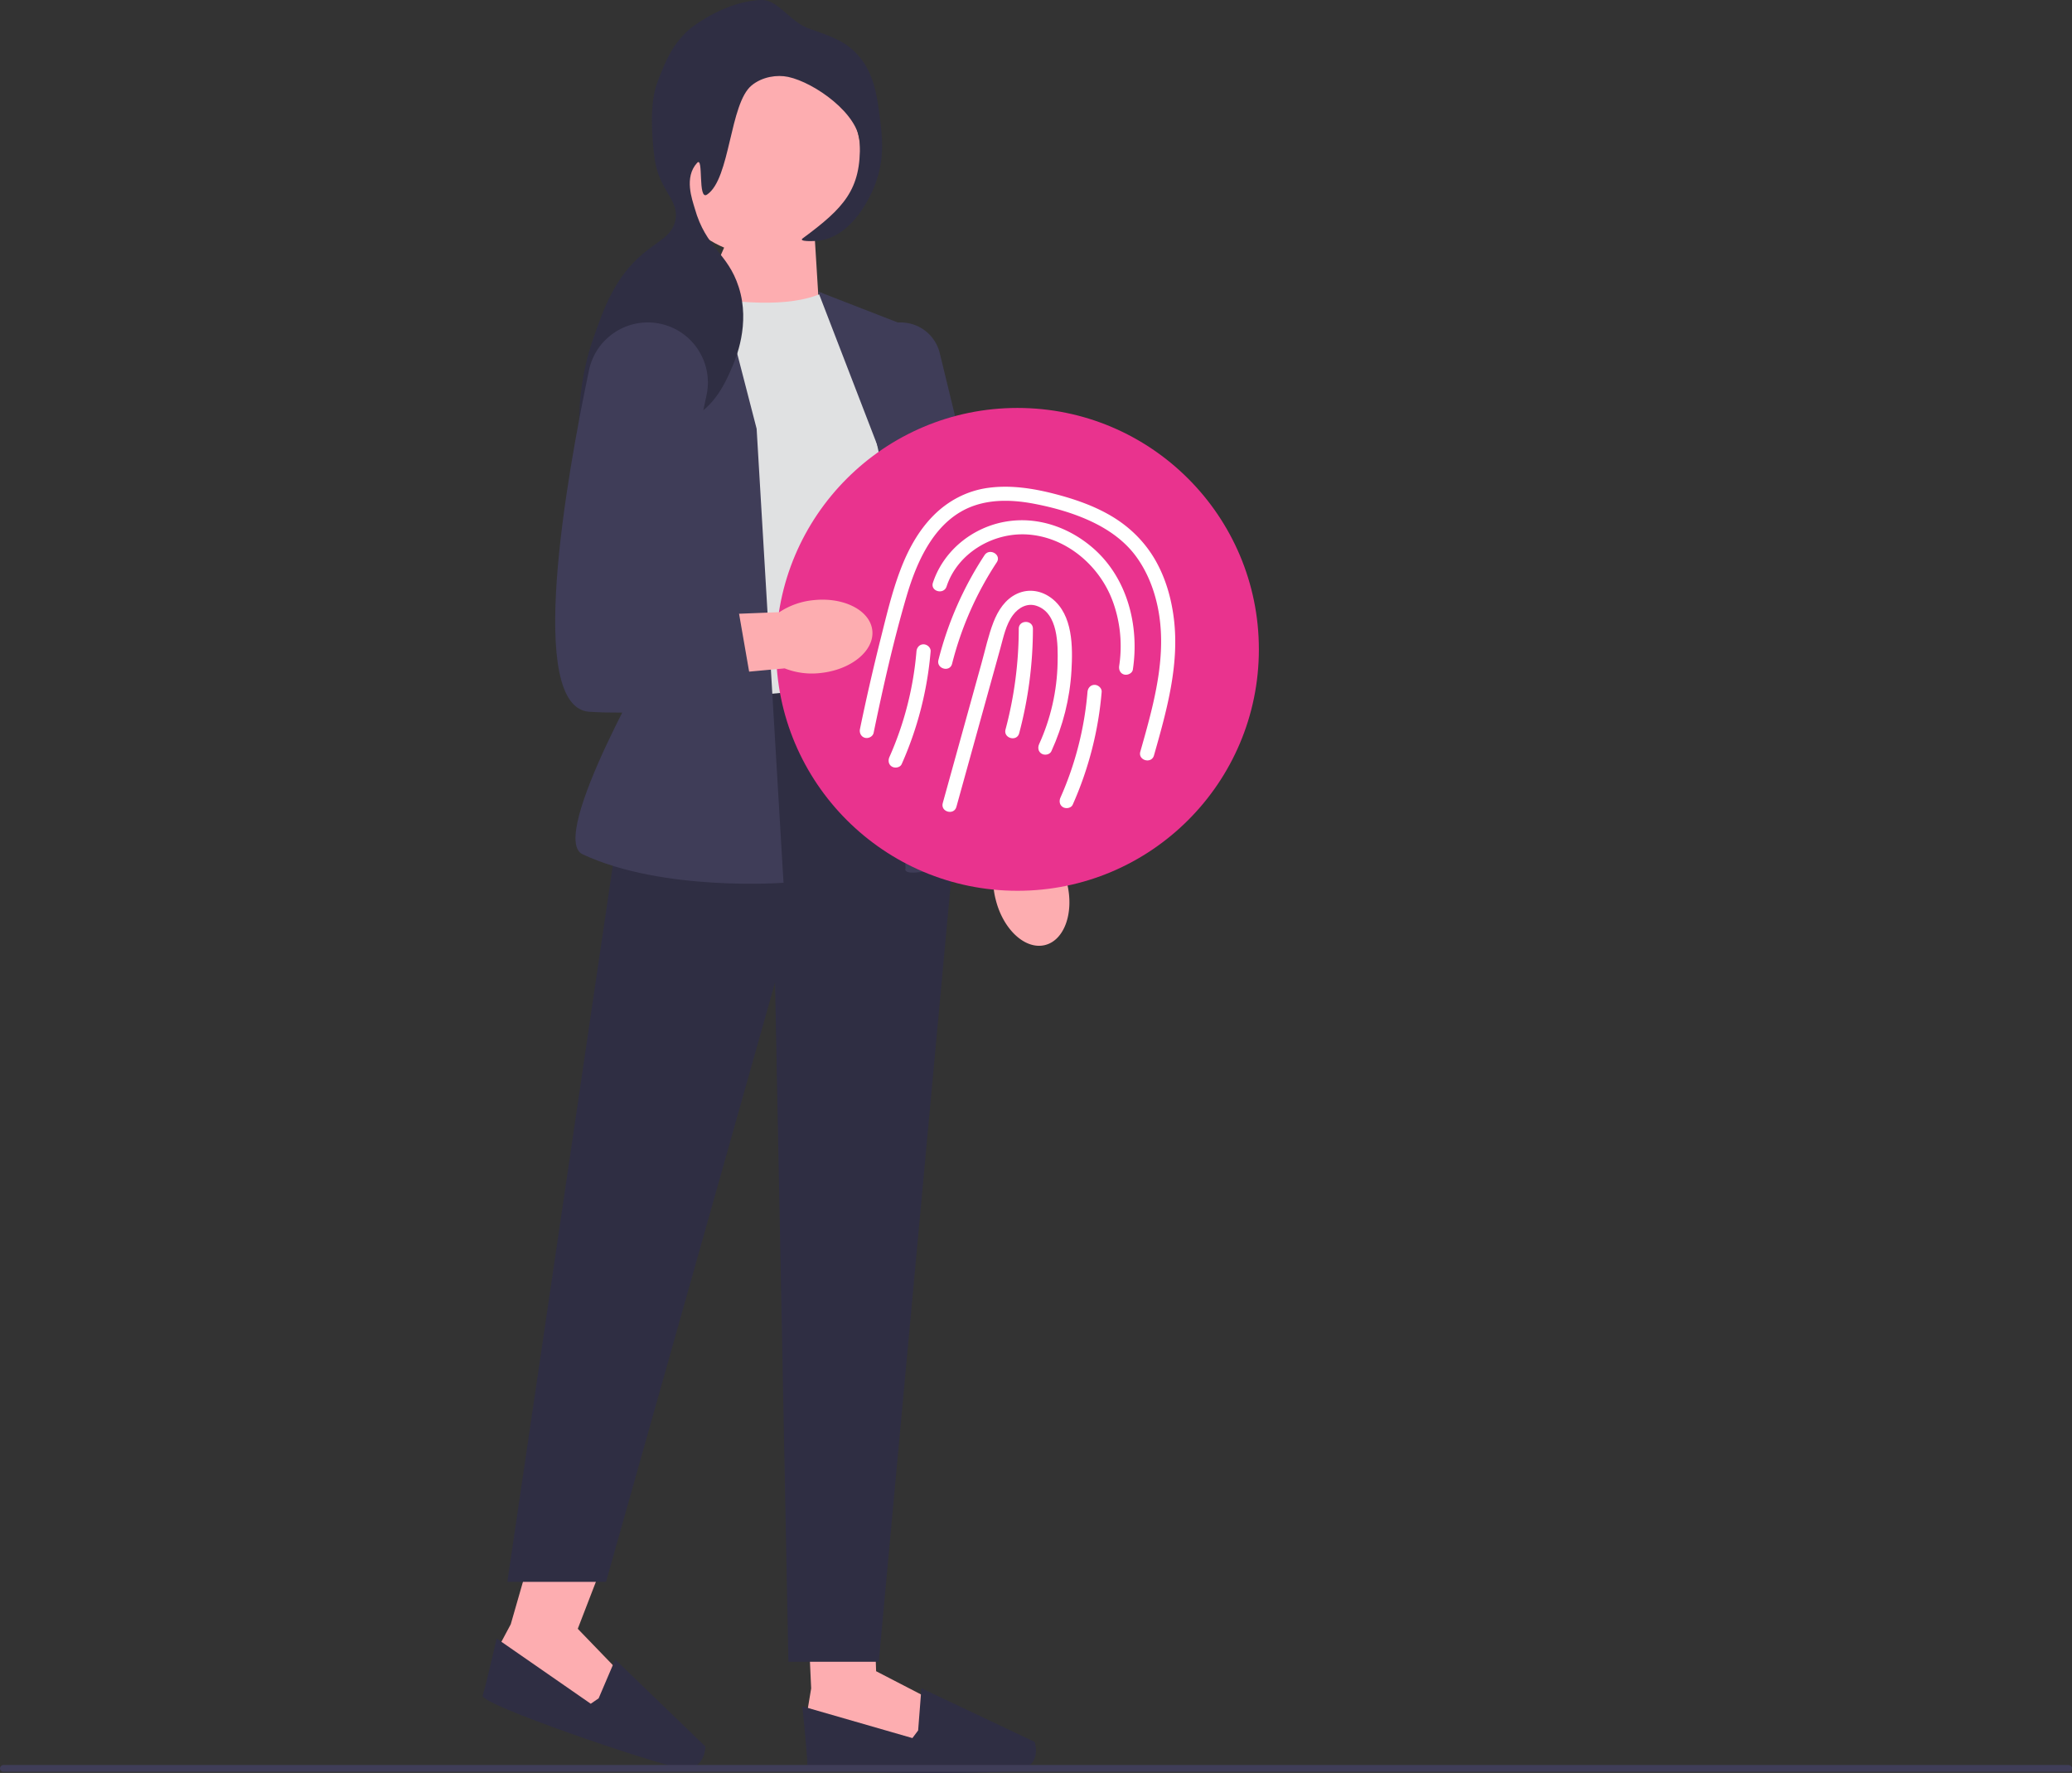 <svg xmlns="http://www.w3.org/2000/svg" width="731.67" height="625.997"><rect width="100%" height="100%" fill="#333333" stroke="none"/><path id="uuid-5ef434d5-ec3b-4be2-96d4-c13c471d6de8-127" d="M376.763 311.697c2.62 10.5-.885 20.353-7.828 22.007-6.944 1.653-14.695-5.518-17.315-16.023a26.121 26.121 0 0 1-.145-12.784l-10.519-44.63 21.865-4.46 8.048 44.471a26.492 26.492 0 0 1 5.894 11.419Z" fill="#fdadb0"/><path fill="#fdadb0" d="m285.095 566.897 1.347 29.252-1.35 8.095 4.722 9.443 37.1 4.047 2.023-17.538-19.561-10.118-.569-16.528-23.712-6.653z"/><path d="m324.215 610.989-2.023 2.698-38.852-11.196s1.753 17.267 1.753 20.64 64.08 3.372 73.722 2.023 6.546-10.118 6.546-10.118l-39.987-18.929-1.159 14.882Z" fill="#2f2e43"/><path fill="#fdadb0" d="m188.44 545.365-8.086 28.144-3.868 7.237 1.45 10.458 33.854 15.707 7.53-15.968-15.295-15.846 9.594-24.878-25.18-4.854z"/><path d="m211.392 599.657-2.78 1.909-33.226-23.041s-3.865 16.92-4.945 20.115 59.63 23.702 69.198 25.51 9.44-7.49 9.44-7.49l-31.827-30.73-5.86 13.727Z" fill="#2f2e43"/><path fill="#fdadb0" d="m287.71 83.967 1.417 23.006-42.958 2.179 13.302-30.31 28.239 5.125z"/><path d="M290.223 103.531c-11.515 5.136-29.932 3.731-50.803 0l-3.262 144.597s65.288 13.126 87.736-11.093L312.079 118.89l-21.856-15.359Z" fill="#e0e1e2"/><path fill="#2f2e43" d="m316.805 240.58-92.17 9.109-45.485 308.847h34.852l59.68-211.627 4.726 239.834h31.9l27.172-293.59-20.675-52.574z"/><path d="m252.524 94.67-30.968 18.327c-11.732 6.942-17.261 20.956-13.43 34.039l23.933 81.746s-38.974 66.958-26.31 72.865c28.46 13.274 70.927 10.042 70.927 10.042l-9.492-160.309-14.66-56.71ZM288.877 102.924l35.017 13.603 8.27 101.014 23.16 81.376c-39.228 14.319-35.565 7.646-35.565 7.646l-6.498-140.415-24.384-63.224Z" fill="#3f3d58"/><path d="m340.03 297.196-.12-.553-35.793-165.55c-1-4.626.279-9.263 3.508-12.723 3.23-3.46 7.77-5.053 12.453-4.372a14.17 14.17 0 0 1 11.783 10.721l39.316 161.606-31.146 10.871Z" fill="#3f3d58"/><circle cx="269.07" cy="55.227" r="34.852" fill="#fdadb0"/><path d="M285.651 10.073c7.677 2.698 12.07 4.242 16.093 8.119 6.797 6.548 7.919 15.298 8.96 23.428.816 6.36 1.87 14.585-1.854 23.98-1.271 3.207-7.437 17.493-19.238 19.298-2.318.355-7.76.448-6.191-.71 14.515-10.717 20.71-17.186 20.202-33.702-.315-10.262-15.996-21.342-25.307-23.334-3.923-.839-9.145-.072-12.89 3.002-7.825 6.424-7.49 32.99-15.743 38.544-3.393 2.284-1.132-13.793-3.523-11.186-4.718 5.145-1.692 13.023-.844 16.023 4.021 14.23 11.604 15.623 15.532 27.776 4.24 13.12-1.097 25.473-2.363 28.402-2.201 5.095-5.98 13.84-14.613 18.036-10.958 5.325-19.596-1.61-24.69 4.336-2.848 3.323-1.308 6.843-6.451 17.18-1.68 3.374-2.52 5.062-3.262 5.002-3.518-.283-9.212-28.438-.002-54.658 3.865-11.004 7.652-21.784 17.803-30.215 5.366-4.456 9.867-6.06 11.148-11.265 1.83-7.436-5.77-10.61-7.293-22.341-1.042-8.024-1.773-19.5 1.06-26.855 2.675-6.945 4.998-12.975 11.076-18.442 1.46-1.313 13.245-10.238 25.741-10.49 5.753-.115 9.98 7.728 16.65 10.072Z" fill="#2f2e43"/><circle cx="359.294" cy="229.28" r="85.243" fill="#e9338e"/><g fill="#fff"><path d="m337.725 284.894 15.524-56c1.102-3.973 1.954-8.387 4.476-11.76 1.95-2.607 5.016-4.313 8.261-3.24 7.737 2.556 7.612 13.72 7.475 20.234-.208 9.833-2.427 19.644-6.513 28.594-.56 1.227-.35 2.69.897 3.42 1.074.629 2.857.338 3.42-.896 4.091-8.962 6.523-18.555 7.089-28.398.488-8.493.524-19.694-6.837-25.482-3.598-2.83-8.19-3.67-12.408-1.714-4.169 1.932-6.714 5.933-8.315 10.076-1.78 4.606-2.84 9.546-4.157 14.299l-4.246 15.316-9.487 34.222c-.861 3.105 3.961 4.43 4.821 1.329Z"/><path d="M359.896 258.897a144.067 144.067 0 0 0 4.851-36.885c.004-3.218-4.996-3.223-5 0a138.564 138.564 0 0 1-4.673 35.556c-.829 3.112 3.993 4.44 4.822 1.329Z"/><path d="M308.494 258.752c3.35-16.156 6.978-32.365 11.629-48.204 3.771-12.843 10.274-27.397 23.998-32.054 6.816-2.313 14.203-1.94 21.18-.598 6.917 1.33 13.924 3.311 20.3 6.34 6.036 2.868 11.62 6.82 15.593 12.265 3.922 5.374 6.364 11.612 7.68 18.107 3.056 15.073-.54 30.47-4.57 44.999a933.015 933.015 0 0 1-1.632 5.793c-.882 3.1 3.941 4.424 4.821 1.33 4.453-15.663 9.077-32.025 7.003-48.464-.897-7.109-2.891-14.093-6.445-20.35-3.642-6.411-8.896-11.652-15.195-15.462-6.353-3.842-13.504-6.287-20.665-8.123-7.607-1.95-15.522-3.15-23.356-2.06-7.388 1.027-14.043 4.53-19.274 9.818-5.36 5.418-8.983 12.187-11.658 19.262-2.949 7.803-4.875 16-6.903 24.077a783.584 783.584 0 0 0-7.328 31.995c-.274 1.321.386 2.702 1.746 3.076 1.24.34 2.8-.418 3.076-1.747Z"/><path d="M334.263 207.066c3.9-11.83 16.455-19.156 28.612-18.344 13.474.9 25.154 10.74 29.884 23.124 2.811 7.358 3.637 15.457 2.455 23.243-.203 1.333.336 2.688 1.746 3.075 1.182.325 2.871-.403 3.075-1.746 2.362-15.562-1.979-32.52-14.226-43.043-5.743-4.935-12.777-8.35-20.307-9.373-7.241-.984-14.541.357-20.952 3.882-7.032 3.867-12.587 10.205-15.108 17.853-1.01 3.063 3.817 4.376 4.821 1.33ZM323.625 229.998c-1.074 12.826-4.307 25.509-9.537 37.272-.548 1.233-.358 2.686.897 3.42 1.065.624 2.87.344 3.42-.896a123.051 123.051 0 0 0 10.22-39.796c.112-1.348-1.23-2.5-2.5-2.5-1.447 0-2.387 1.148-2.5 2.5ZM384.02 244.315c-1.073 12.826-4.306 25.509-9.536 37.273-.548 1.232-.358 2.686.897 3.42 1.065.623 2.869.343 3.42-.897a123.051 123.051 0 0 0 10.22-39.796c.112-1.347-1.23-2.5-2.5-2.5-1.447 0-2.387 1.149-2.5 2.5Z"/><path d="M336.205 234.364a117.272 117.272 0 0 1 15.77-35.814c1.773-2.696-2.555-5.204-4.318-2.524a121.52 121.52 0 0 0-16.273 37.009c-.787 3.121 4.033 4.452 4.821 1.33Z"/></g><path d="M0 624.383c0 .66.53 1.19 1.19 1.19h729.29c.66 0 1.19-.53 1.19-1.19 0-.66-.53-1.19-1.19-1.19H1.19c-.66 0-1.19.53-1.19 1.19Z" fill="#3f3d58"/><path id="uuid-ed8d5917-2465-4251-8a73-24d647765b28-128" d="M287.343 211.895c10.763-1.132 20.032 3.711 20.702 10.818.67 7.106-7.51 13.783-18.278 14.914a26.121 26.121 0 0 1-12.68-1.637l-45.66 4.2-1.37-22.272 45.158-1.776a26.491 26.491 0 0 1 12.128-4.247Z" fill="#fdadb0"/><path d="M231.713 114.053c-11.053-1.556-21.422 5.71-23.72 16.634-8.015 38.107-22.397 119.28.192 120.636 29.537 1.772 57.891-5.316 57.891-5.316l-7.088-40.76-23.039-2.363 13.552-63.386c2.573-12.036-5.601-23.728-17.788-25.445Z" fill="#3f3d58"/></svg>